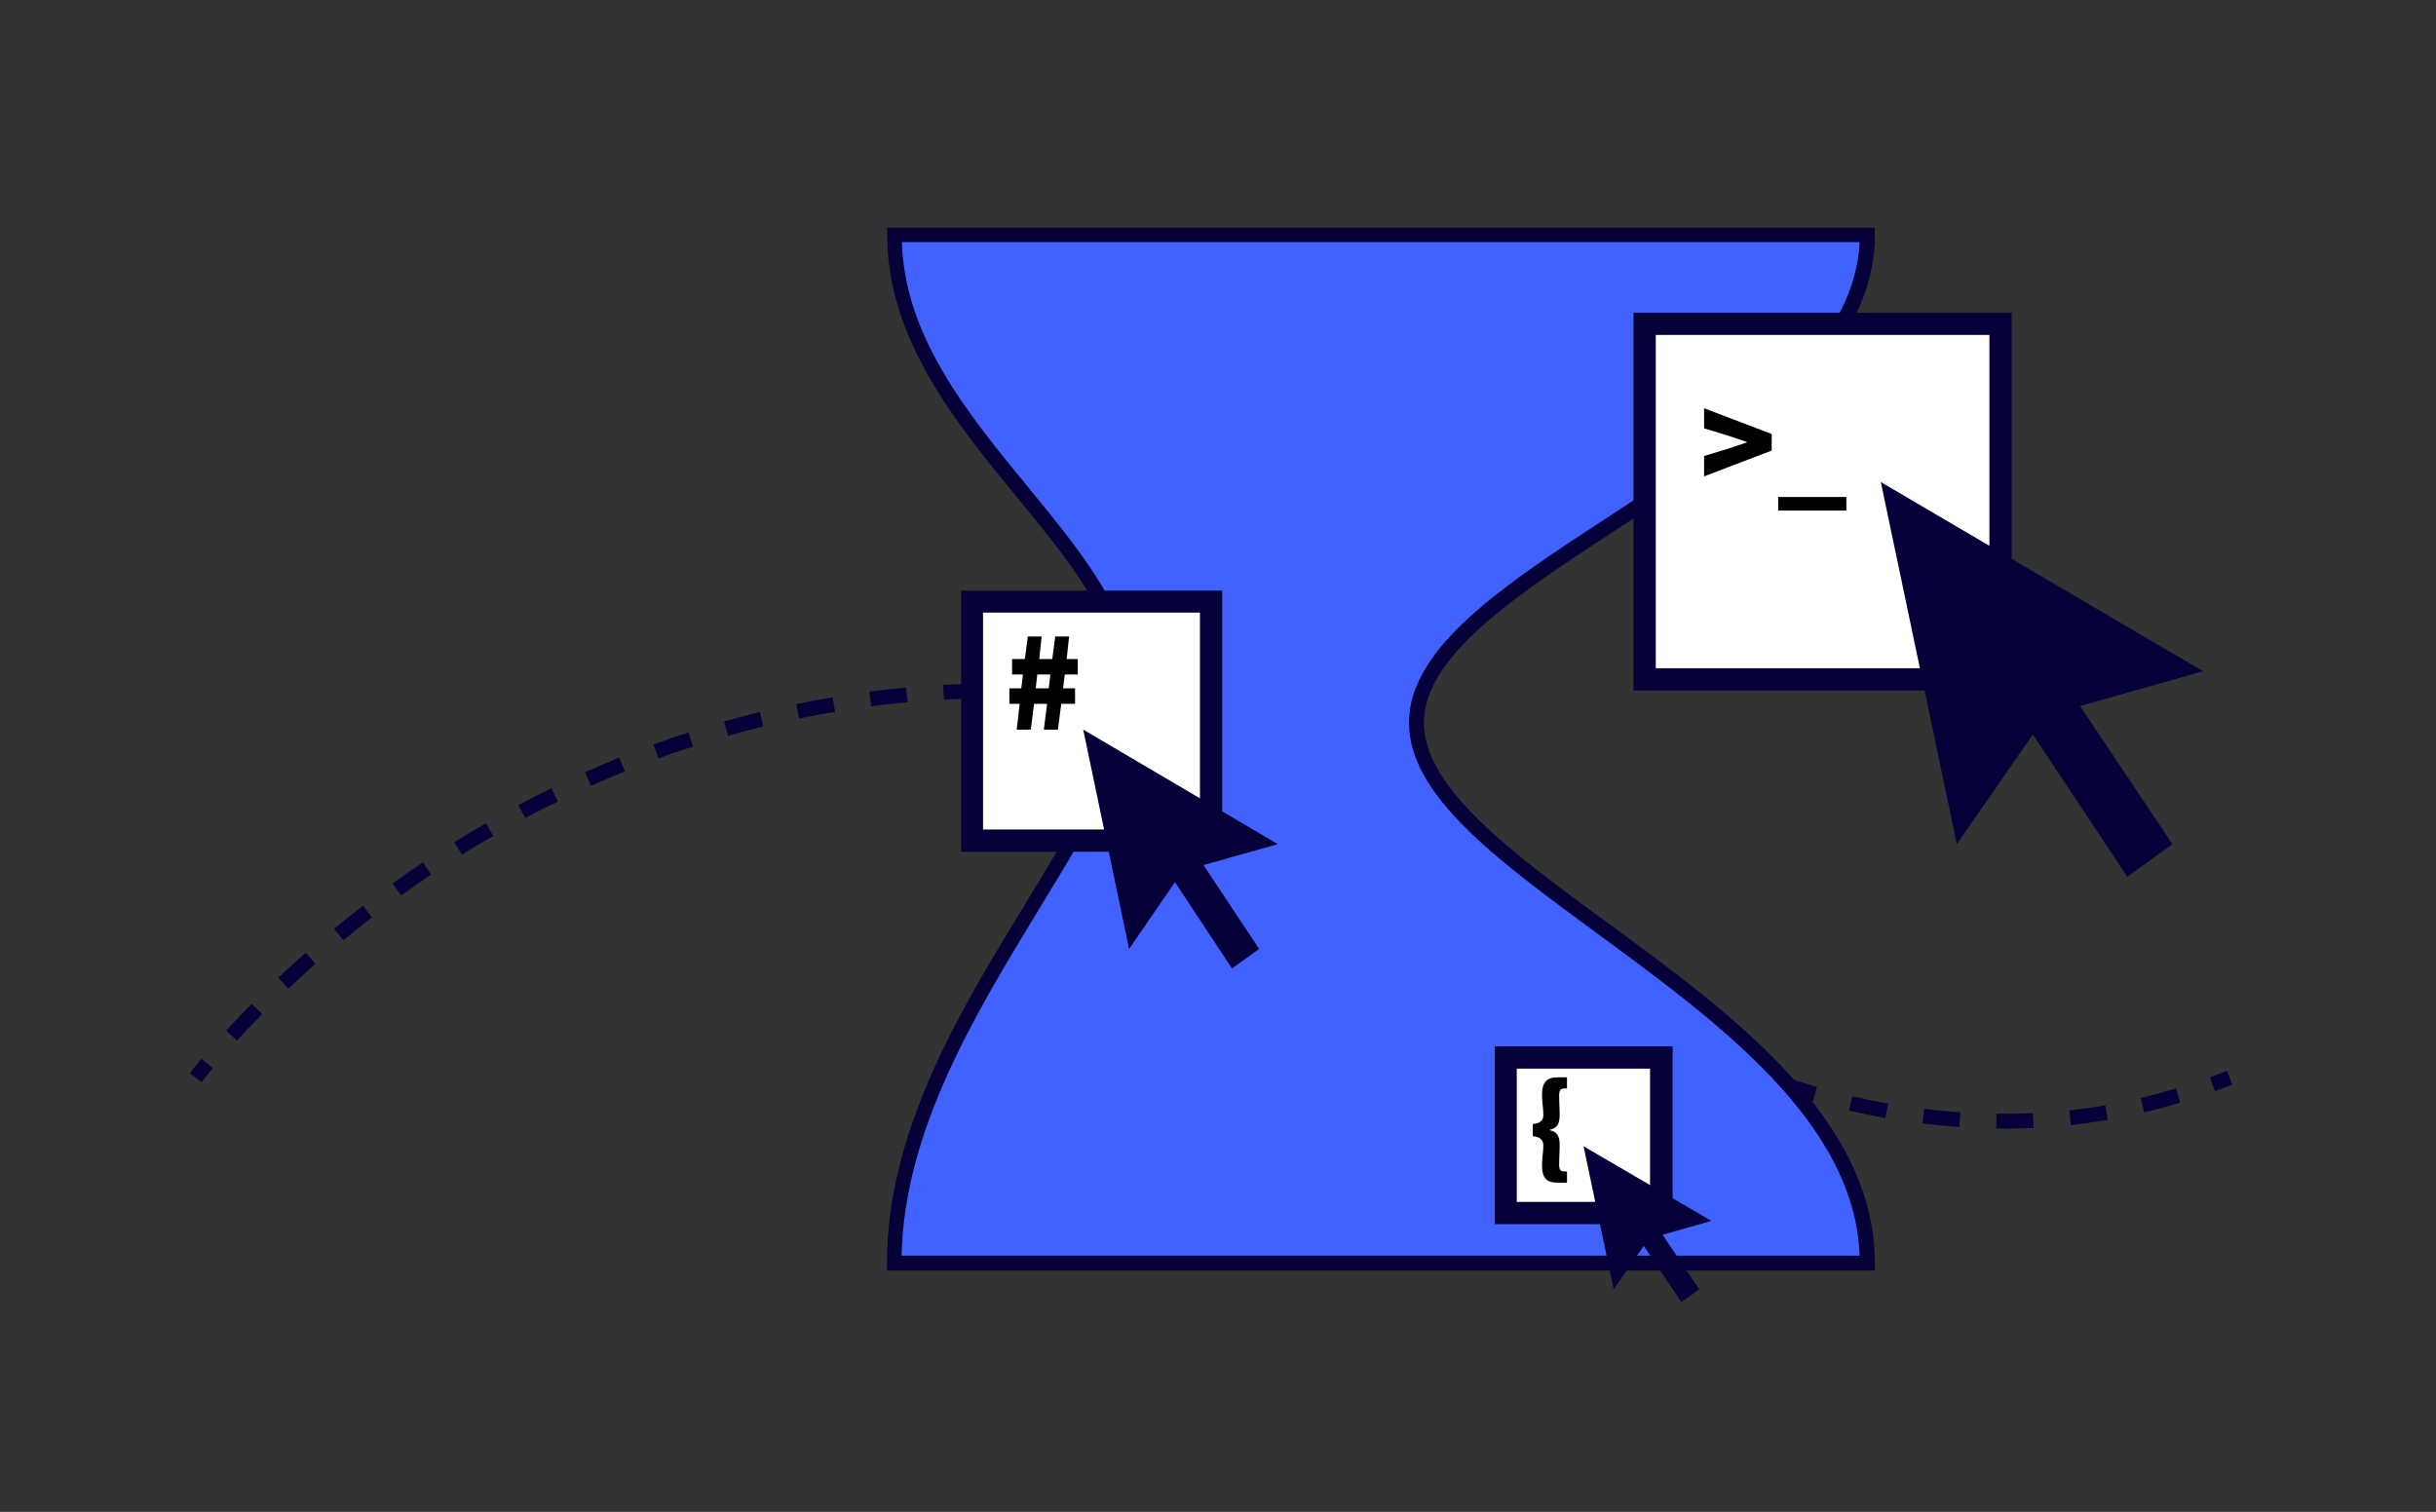 <?xml version="1.0" encoding="utf-8"?>
<!-- Generator: Adobe Illustrator 22.1.0, SVG Export Plug-In . SVG Version: 6.00 Build 0)  -->
<svg version="1.1" id="图层_1" xmlns="http://www.w3.org/2000/svg" xmlns:xlink="http://www.w3.org/1999/xlink" x="0px" y="0px"
	 viewBox="0 0 897.3 557" style="enable-background:new 0 0 897.3 557;" xml:space="preserve">
<rect x="0" y="0" width="897.3" height="557" fill="#333333" stroke="none"/>
<style type="text/css">
	.st0{fill:#050038;}
	.st1{fill:#4262FF;}
	.st2{fill:#FFFFFF;}
</style>
<g>
	<path class="st0" d="M74.3,398.7l-4.4-3.3c0.1-0.1,1.5-2,4.3-5.4l4.2,3.5C75.7,396.8,74.3,398.6,74.3,398.7z"/>
	<path class="st0" d="M738,415.8c-0.9,0-1.8,0-2.7,0l0.1-5.5c4.4,0.1,9,0,13.4-0.2l0.3,5.5C745.4,415.7,741.7,415.8,738,415.8z
		 M721.7,415.2c-4.5-0.3-9.1-0.8-13.6-1.3l0.7-5.4c4.4,0.6,8.9,1,13.3,1.3L721.7,415.2z M762.8,414.5l-0.6-5.4
		c4.4-0.5,8.9-1.1,13.3-1.9l0.9,5.4C771.9,413.3,767.3,414,762.8,414.5z M694.5,411.9c-4.4-0.8-9-1.7-13.4-2.7l1.2-5.3
		c4.4,1,8.8,1.9,13.2,2.7L694.5,411.9z M789.8,409.8l-1.2-5.3c4.3-1,8.6-2.2,12.9-3.5l1.6,5.2C798.7,407.6,794.2,408.8,789.8,409.8z
		 M667.8,405.7c-4.4-1.2-8.8-2.6-13.1-4l1.7-5.2c4.3,1.4,8.6,2.7,12.9,3.9L667.8,405.7z M641.8,397.1c-4.2-1.6-8.5-3.3-12.7-5.1
		l2.1-5c4.1,1.8,8.3,3.4,12.5,5L641.8,397.1z M616.6,386.5c-4-1.9-8.2-3.9-12.3-6l2.5-4.9c4,2.1,8.1,4.1,12.1,5.9L616.6,386.5z
		 M87.3,383.4l-4-3.7c3-3.3,6.2-6.6,9.4-9.9l3.9,3.8C93.4,376.9,90.2,380.1,87.3,383.4z M592.3,374c-3.9-2.2-7.9-4.5-11.8-6.8
		l2.8-4.7c3.9,2.3,7.8,4.6,11.7,6.7L592.3,374z M106.2,364.2l-3.7-4c3.3-3.1,6.7-6.2,10.1-9.2l3.6,4.1
		C112.8,358.1,109.5,361.2,106.2,364.2z M568.9,360c-3.8-2.4-7.6-5-11.4-7.5l3.1-4.5c3.7,2.5,7.5,5,11.3,7.4L568.9,360z
		 M126.5,346.4l-3.5-4.2c3.5-2.9,7.1-5.7,10.7-8.5l3.3,4.3C133.4,340.7,129.9,343.6,126.5,346.4z M546.3,344.6
		c-3.8-2.7-7.4-5.4-11-8.1l3.3-4.3c3.5,2.7,7.1,5.4,10.8,8L546.3,344.6z M147.8,329.9l-3.2-4.4c3.7-2.6,7.4-5.3,11.2-7.8l3,4.5
		C155.1,324.7,151.4,327.3,147.8,329.9z M524.6,328.1c-3.7-2.9-7.2-5.8-10.5-8.7l3.5-4.2c3.3,2.8,6.8,5.7,10.4,8.6L524.6,328.1z
		 M170.2,314.9l-2.9-4.6c3.8-2.4,7.8-4.8,11.7-7l2.7,4.7C177.8,310.2,173.9,312.5,170.2,314.9z M503.7,310.5
		c-3.6-3.2-6.9-6.2-10.1-9.2l3.7-4c3.1,2.9,6.5,6,10,9.1L503.7,310.5z M193.5,301.4l-2.6-4.8c4-2.1,8.1-4.2,12.2-6.2l2.4,4.9
		C201.5,297.2,197.4,299.2,193.5,301.4z M483.7,291.8c-3.3-3.2-6.5-6.5-9.6-9.7l3.9-3.8c2.8,2.9,6,6.1,9.5,9.6L483.7,291.8z
		 M217.7,289.5l-2.2-5c4.2-1.9,8.4-3.7,12.6-5.4l2.1,5.1C225.9,285.9,221.8,287.7,217.7,289.5z M242.6,279.4l-1.9-5.1
		c4.3-1.6,8.6-3.1,12.9-4.4l1.7,5.2C251.1,276.3,246.8,277.8,242.6,279.4z M464.7,272.2c-1.7-1.9-2.9-3.2-3.5-4
		c-2.1-0.5-4.3-1-6.4-1.4l1.2-5.3c2.4,0.5,4.9,1.1,7.4,1.7l0.9,0.2l0.6,0.7c0,0,1.4,1.6,4,4.5L464.7,272.2z M268.2,271.1l-1.5-5.3
		c4.4-1.2,8.8-2.4,13.2-3.5l1.3,5.3C276.9,268.7,272.5,269.8,268.2,271.1z M294.4,264.7l-1.1-5.3c4.5-0.9,9-1.8,13.4-2.5l0.9,5.4
		C303.2,262.9,298.8,263.8,294.4,264.7z M441.5,264.1c-4.4-0.8-8.9-1.6-13.3-2.3l0.8-5.4c4.4,0.7,9,1.5,13.5,2.3L441.5,264.1z
		 M320.9,260.2l-0.7-5.4c4.5-0.6,9-1.1,13.6-1.5l0.5,5.4C329.8,259.2,325.3,259.6,320.9,260.2z M414.9,260c-4.5-0.5-9-1-13.4-1.4
		l0.5-5.4c4.5,0.4,9.1,0.9,13.6,1.4L414.9,260z M347.7,257.8l-0.3-5.5c4.5-0.2,9.1-0.4,13.7-0.5l0.1,5.5
		C356.7,257.3,352.2,257.5,347.7,257.8z M388.1,257.7c-4.4-0.2-9-0.4-13.5-0.5l0.1-5.5c4.5,0.1,9.1,0.2,13.6,0.5L388.1,257.7z"/>
	<path class="st0" d="M815.9,402l-1.9-5.1c2.1-0.8,4.2-1.6,6.3-2.4l2,5.1C820.2,400.4,818,401.3,815.9,402z"/>
</g>
<g id="Group-3_3_">
	<g>
		<g>
			<path id="Fill-1_9_" class="st1" d="M687.8,465.3H329.4c0-85.8,85.7-159,85.7-212.2s-85.7-96.8-85.7-166.6h358.4
				c0,82.4-166.1,121.9-166.1,179.7C521.7,324,687.8,372.6,687.8,465.3"/>
			<path class="st0" d="M690.5,468.1H326.7v-2.7c0-48.8,27-93.2,50.9-132.3c18.7-30.7,34.9-57.2,34.9-79.9c0-23.8-18.4-46.3-37.9-70
				c-22.4-27.3-47.8-58.3-47.8-96.6v-2.7h363.8v2.7c0,46.3-50.6,79.4-95.3,108.6c-36.4,23.8-70.8,46.3-70.8,71.1
				c0,24.1,32.7,48.1,67.4,73.5c46.3,33.9,98.7,72.4,98.7,125.6v2.7H690.5z M332.1,462.6H685c-1.8-49.1-52-85.9-96.4-118.5
				c-37.3-27.4-69.6-51-69.6-77.9c0-27.8,35.6-51.1,73.3-75.7c42.6-27.8,90.7-59.3,92.7-101.3H332.2c1.1,35,24.2,63.1,46.6,90.4
				c20.1,24.5,39.1,47.7,39.1,73.5c0,24.2-16.5,51.3-35.7,82.7C359.2,373.7,333.1,416.4,332.1,462.6z"/>
		</g>
	</g>
</g>
<g>
	<rect id="Rectangle_1_" x="605.8" y="119.3" class="st2" width="131.1" height="131.1"/>
	<path class="st0" d="M741,254.4H601.7V115.2H741V254.4z M609.9,246.2h122.9V123.4H609.9V246.2z"/>
</g>
<g>
	<rect id="Rectangle-Copy_1_" x="358.1" y="221.7" class="st2" width="88.1" height="88.1"/>
	<path class="st0" d="M450.2,313.8H354v-96.2h96.2V313.8z M362.2,305.6H442v-79.9h-79.9v79.9H362.2z"/>
</g>
<g>
	<rect id="Rectangle-Copy-2_1_" x="554.6" y="389.6" class="st2" width="57.3" height="57.3"/>
	<path class="st0" d="M616.1,451h-65.5v-65.5h65.5V451z M558.7,442.8h49.1v-49.1h-49.1V442.8z"/>
</g>
<polygon id="Path-185-Copy-2_7_" class="st0" points="453.8,356.8 432.8,325 415.9,349.6 399,268.8 470.7,311 443.3,318.7 
	463.8,349.6 "/>
<polygon id="Path-185-Copy_7_" class="st0" points="783.6,323 748.8,270.6 720.8,311 692.8,177.6 811.5,247.3 766.2,260.1 
	800.2,311 "/>
<polygon id="Path-185-Copy-3_7_" class="st0" points="619.3,479.7 605.5,459 594.4,475 583.3,422.3 630.4,449.8 612.4,454.9 
	625.9,475 "/>
<g>
	<path d="M627.7,168l8.5-2.6l7.2-2.4v-0.2l-7.2-2.4l-8.5-2.6v-7.4l24.9,9.5v6.1l-24.9,9.5V168z"/>
	<path d="M655,183.1h25.1v5H655V183.1z"/>
</g>
<g>
	<path d="M375.6,259.3h-3.8v-5.7h4.4l0.6-5.1h-4v-5.7h4.7l1.1-8.3h5.1l-0.9,8.3h4.8l1.1-8.3h5.1l-0.9,8.3h4.1v5.7h-4.8l-0.6,5.1h4.4
		v5.7h-5.1l-1.2,9.5h-5.2l1.2-9.5h-4.8l-1.2,9.5h-5.2L375.6,259.3z M386.3,253.6l0.6-5.1h-4.8l-0.6,5.1H386.3z"/>
</g>
<g>
	<path d="M568,429.2c0-3.2,0.5-4.5,0.5-7.3c0-1.5-1-3.2-3.9-3.3v-4.5c2.9-0.1,3.9-1.7,3.9-3.3c0-2.8-0.5-4.2-0.5-7.3
		c0-5,1.8-6.6,6-6.6h3.2v4.1h-0.7c-1.7,0-2.2,0.5-2.2,2.8s0.2,4.4,0.2,7c0,3.6-1.2,4.9-3.6,5.4v0.2c2.4,0.5,3.6,1.8,3.6,5.4
		c0,2.6-0.2,4.7-0.2,7s0.5,2.8,2.2,2.8h0.7v4.1H574C569.8,435.8,568,434.2,568,429.2z"/>
</g>
</svg>
